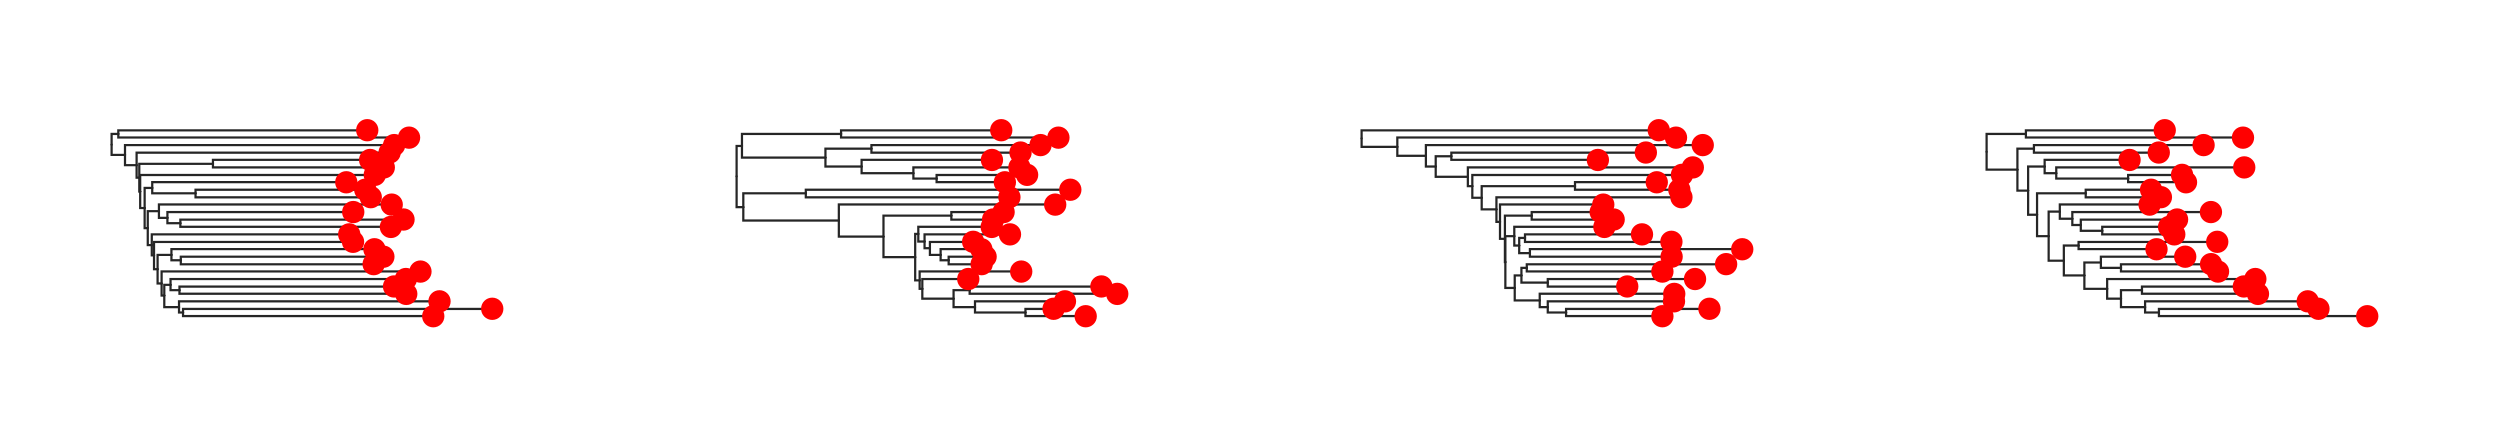 <svg class="toyplot-canvas-Canvas" xmlns:toyplot="http://www.sandia.gov/toyplot" xmlns:xlink="http://www.w3.org/1999/xlink" xmlns="http://www.w3.org/2000/svg" width="560.0px" height="100.0px" viewBox="0 0 560.0 100.0" preserveAspectRatio="xMidYMid meet" style="background-color:transparent;border-color:#292724;border-style:none;border-width:1.0;fill:rgb(16.1%,15.3%,14.1%);fill-opacity:1.0;font-family:Helvetica;font-size:12px;opacity:1.0;stroke:rgb(16.1%,15.3%,14.1%);stroke-opacity:1.0;stroke-width:1.0" id="t9d7f9aca284c4106a35a0e10c2f4cdc0"><g class="toyplot-coordinates-Cartesian" id="t92c5ce34160f4c979d61dbc5aa7a68e3"><clipPath id="td93bb966bcde436ba165b35383f563c2"><rect x="15.0" y="15.0" width="110.0" height="70.0" /></clipPath><g clip-path="url(#td93bb966bcde436ba165b35383f563c2)"><g class="toytree-mark-Toytree" id="tcc8783b60f3d4c8faa6b86ebce336d16"><g class="toytree-Edges" style="fill:none;stroke:rgb(14.9%,14.9%,14.9%);stroke-linecap:round;stroke-opacity:1;stroke-width:0.5"><path d="M 25.0 32.4 L 25.0 30.0 L 26.5 30.0" id="50,49" /><path d="M 25.0 32.4 L 25.0 34.7 L 28.0 34.7" id="50,48" /><path d="M 28.0 34.7 L 28.0 37.0 L 30.6 37.0" id="48,47" /><path d="M 30.6 37.0 L 30.6 39.8 L 31.2 39.8" id="47,46" /><path d="M 31.2 39.8 L 31.2 36.7 L 47.7 36.7" id="46,45" /><path d="M 31.2 39.8 L 31.2 42.9 L 31.4 42.9" id="46,44" /><path d="M 31.4 42.9 L 31.4 46.6 L 32.4 46.6" id="44,43" /><path d="M 32.4 46.6 L 32.4 42.1 L 34.1 42.1" id="43,42" /><path d="M 32.4 46.6 L 32.4 51.1 L 33.1 51.1" id="43,41" /><path d="M 34.1 42.1 L 34.1 43.3 L 43.8 43.3" id="42,40" /><path d="M 33.1 51.1 L 33.1 47.3 L 35.6 47.3" id="41,39" /><path d="M 33.1 51.1 L 33.1 54.9 L 34.0 54.9" id="41,38" /><path d="M 35.6 47.3 L 35.6 48.8 L 37.5 48.8" id="39,37" /><path d="M 34.0 54.9 L 34.0 57.2 L 34.5 57.2" id="38,36" /><path d="M 37.5 48.8 L 37.5 50.0 L 40.4 50.0" id="37,35" /><path d="M 34.5 57.2 L 34.5 60.3 L 35.3 60.3" id="36,34" /><path d="M 35.3 60.3 L 35.3 57.1 L 38.4 57.1" id="34,33" /><path d="M 35.3 60.3 L 35.3 63.5 L 36.2 63.5" id="34,32" /><path d="M 38.4 57.1 L 38.4 58.3 L 40.5 58.3" id="33,31" /><path d="M 36.2 63.5 L 36.2 66.2 L 36.8 66.2" id="32,30" /><path d="M 36.8 66.2 L 36.8 63.8 L 38.2 63.8" id="30,29" /><path d="M 36.8 66.2 L 36.8 68.8 L 40.1 68.8" id="30,28" /><path d="M 38.2 63.8 L 38.2 65.0 L 40.2 65.0" id="29,27" /><path d="M 40.1 68.8 L 40.1 70.0 L 41.0 70.0" id="28,26" /><path d="M 26.5 30.0 L 26.5 29.2 L 82.3 29.2" id="49,25" /><path d="M 26.5 30.0 L 26.5 30.8 L 91.6 30.8" id="49,24" /><path d="M 28.0 34.7 L 28.0 32.5 L 88.3 32.5" id="48,23" /><path d="M 30.6 37.0 L 30.6 34.2 L 87.3 34.2" id="47,22" /><path d="M 47.7 36.7 L 47.7 35.8 L 82.9 35.8" id="45,21" /><path d="M 47.7 36.7 L 47.7 37.5 L 86.0 37.5" id="45,20" /><path d="M 31.4 42.9 L 31.4 39.2 L 84.0 39.2" id="44,19" /><path d="M 34.1 42.1 L 34.1 40.8 L 77.6 40.8" id="42,18" /><path d="M 43.8 43.3 L 43.8 42.5 L 81.8 42.5" id="40,17" /><path d="M 43.8 43.3 L 43.8 44.2 L 83.0 44.2" id="40,16" /><path d="M 35.6 47.3 L 35.6 45.8 L 87.7 45.8" id="39,15" /><path d="M 37.5 48.8 L 37.5 47.5 L 79.1 47.5" id="37,14" /><path d="M 40.4 50.0 L 40.4 49.2 L 90.4 49.2" id="35,13" /><path d="M 40.4 50.0 L 40.4 50.8 L 87.6 50.8" id="35,12" /><path d="M 34.0 54.9 L 34.0 52.5 L 78.2 52.5" id="38,11" /><path d="M 34.5 57.2 L 34.5 54.2 L 79.1 54.2" id="36,10" /><path d="M 38.4 57.1 L 38.4 55.8 L 83.9 55.8" id="33,9" /><path d="M 40.5 58.3 L 40.5 57.5 L 85.9 57.5" id="31,8" /><path d="M 40.5 58.3 L 40.5 59.2 L 83.7 59.2" id="31,7" /><path d="M 36.2 63.5 L 36.2 60.8 L 94.2 60.8" id="32,6" /><path d="M 38.2 63.8 L 38.2 62.5 L 90.9 62.5" id="29,5" /><path d="M 40.2 65.0 L 40.2 64.2 L 88.3 64.2" id="27,4" /><path d="M 40.2 65.0 L 40.2 65.8 L 91.0 65.8" id="27,3" /><path d="M 40.1 68.8 L 40.1 67.5 L 98.4 67.5" id="28,2" /><path d="M 41.0 70.0 L 41.0 69.2 L 110.3 69.2" id="26,1" /><path d="M 41.0 70.0 L 41.0 70.8 L 97.0 70.8" id="26,0" /></g><g class="toytree-Nodes" style="fill:rgb(100%,0%,0%);fill-opacity:1.0;stroke:None;stroke-width:1"><g id="node-0" transform="translate(97.049,70.833)"><circle r="2.5" /></g><g id="node-1" transform="translate(110.263,69.167)"><circle r="2.5" /></g><g id="node-2" transform="translate(98.449,67.500)"><circle r="2.5" /></g><g id="node-3" transform="translate(90.999,65.833)"><circle r="2.5" /></g><g id="node-4" transform="translate(88.269,64.167)"><circle r="2.5" /></g><g id="node-5" transform="translate(90.919,62.500)"><circle r="2.5" /></g><g id="node-6" transform="translate(94.180,60.833)"><circle r="2.5" /></g><g id="node-7" transform="translate(83.700,59.167)"><circle r="2.5" /></g><g id="node-8" transform="translate(85.875,57.500)"><circle r="2.5" /></g><g id="node-9" transform="translate(83.875,55.833)"><circle r="2.5" /></g><g id="node-10" transform="translate(79.081,54.167)"><circle r="2.5" /></g><g id="node-11" transform="translate(78.226,52.500)"><circle r="2.5" /></g><g id="node-12" transform="translate(87.563,50.833)"><circle r="2.5" /></g><g id="node-13" transform="translate(90.387,49.167)"><circle r="2.5" /></g><g id="node-14" transform="translate(79.127,47.500)"><circle r="2.5" /></g><g id="node-15" transform="translate(87.743,45.833)"><circle r="2.5" /></g><g id="node-16" transform="translate(83.048,44.167)"><circle r="2.5" /></g><g id="node-17" transform="translate(81.823,42.500)"><circle r="2.5" /></g><g id="node-18" transform="translate(77.572,40.833)"><circle r="2.5" /></g><g id="node-19" transform="translate(83.951,39.167)"><circle r="2.5" /></g><g id="node-20" transform="translate(85.969,37.500)"><circle r="2.5" /></g><g id="node-21" transform="translate(82.909,35.833)"><circle r="2.5" /></g><g id="node-22" transform="translate(87.275,34.167)"><circle r="2.5" /></g><g id="node-23" transform="translate(88.291,32.500)"><circle r="2.5" /></g><g id="node-24" transform="translate(91.627,30.833)"><circle r="2.5" /></g><g id="node-25" transform="translate(82.264,29.167)"><circle r="2.5" /></g><g id="node-26" transform="translate(40.951,70.000)"><circle r="0.0" /></g><g id="node-27" transform="translate(40.198,65.000)"><circle r="0.0" /></g><g id="node-28" transform="translate(40.082,68.750)"><circle r="0.0" /></g><g id="node-29" transform="translate(38.174,63.750)"><circle r="0.0" /></g><g id="node-30" transform="translate(36.757,66.250)"><circle r="0.0" /></g><g id="node-31" transform="translate(40.469,58.333)"><circle r="0.0" /></g><g id="node-32" transform="translate(36.245,63.542)"><circle r="0.0" /></g><g id="node-33" transform="translate(38.408,57.083)"><circle r="0.0" /></g><g id="node-34" transform="translate(35.296,60.312)"><circle r="0.0" /></g><g id="node-35" transform="translate(40.407,50.000)"><circle r="0.0" /></g><g id="node-36" transform="translate(34.519,57.240)"><circle r="0.0" /></g><g id="node-37" transform="translate(37.456,48.750)"><circle r="0.0" /></g><g id="node-38" transform="translate(33.954,54.870)"><circle r="0.0" /></g><g id="node-39" transform="translate(35.572,47.292)"><circle r="0.0" /></g><g id="node-40" transform="translate(43.754,43.333)"><circle r="0.0" /></g><g id="node-41" transform="translate(33.080,51.081)"><circle r="0.0" /></g><g id="node-42" transform="translate(34.081,42.083)"><circle r="0.0" /></g><g id="node-43" transform="translate(32.360,46.582)"><circle r="0.0" /></g><g id="node-44" transform="translate(31.402,42.874)"><circle r="0.0" /></g><g id="node-45" transform="translate(47.666,36.667)"><circle r="0.0" /></g><g id="node-46" transform="translate(31.153,39.771)"><circle r="0.0" /></g><g id="node-47" transform="translate(30.575,36.969)"><circle r="0.0" /></g><g id="node-48" transform="translate(28.039,34.734)"><circle r="0.0" /></g><g id="node-49" transform="translate(26.452,30.000)"><circle r="0.0" /></g><g id="node-50" transform="translate(25.000,32.367)"><circle r="0.0" /></g></g></g></g></g><g class="toyplot-coordinates-Cartesian" id="te403700b42bd42b2b2bf0631a4270929"><clipPath id="t4cff459cc0a745eaba7a0c3544cf03a1"><rect x="155.0" y="15.0" width="110.0" height="70.0" /></clipPath><g clip-path="url(#t4cff459cc0a745eaba7a0c3544cf03a1)"><g class="toytree-mark-Toytree" id="t8fea09f89ad64015afbc00fbd5e4947b"><g class="toytree-Edges" style="fill:none;stroke:rgb(14.9%,14.9%,14.9%);stroke-linecap:round;stroke-opacity:1;stroke-width:0.5"><path d="M 165.0 39.5 L 165.0 32.7 L 166.2 32.7" id="50,49" /><path d="M 165.0 39.5 L 165.0 46.4 L 166.5 46.4" id="50,48" /><path d="M 166.2 32.7 L 166.2 30.0 L 188.4 30.0" id="49,47" /><path d="M 166.2 32.7 L 166.2 35.3 L 184.9 35.3" id="49,46" /><path d="M 166.5 46.4 L 166.5 43.3 L 180.5 43.3" id="48,45" /><path d="M 166.5 46.4 L 166.5 49.4 L 187.9 49.4" id="48,44" /><path d="M 184.9 35.3 L 184.9 33.3 L 195.2 33.3" id="46,43" /><path d="M 184.9 35.3 L 184.9 37.3 L 193.0 37.3" id="46,42" /><path d="M 187.9 49.4 L 187.9 53.0 L 197.9 53.0" id="44,41" /><path d="M 193.0 37.3 L 193.0 38.8 L 204.6 38.8" id="42,40" /><path d="M 197.9 53.0 L 197.9 48.3 L 213.1 48.3" id="41,39" /><path d="M 197.9 53.0 L 197.9 57.6 L 205.0 57.6" id="41,38" /><path d="M 204.6 38.8 L 204.6 40.0 L 209.8 40.0" id="40,37" /><path d="M 205.0 57.6 L 205.0 52.4 L 205.7 52.4" id="38,36" /><path d="M 205.0 57.6 L 205.0 62.8 L 206.0 62.8" id="38,35" /><path d="M 205.7 52.4 L 205.7 54.1 L 207.1 54.1" id="36,34" /><path d="M 206.0 62.8 L 206.0 64.7 L 206.6 64.7" id="35,33" /><path d="M 207.1 54.1 L 207.1 55.6 L 208.3 55.6" id="34,32" /><path d="M 206.6 64.7 L 206.6 66.9 L 213.6 66.9" id="33,31" /><path d="M 208.3 55.6 L 208.3 57.1 L 210.7 57.1" id="32,30" /><path d="M 213.6 66.9 L 213.6 65.0 L 217.2 65.0" id="31,29" /><path d="M 213.6 66.9 L 213.6 68.8 L 218.4 68.8" id="31,28" /><path d="M 210.7 57.1 L 210.7 58.3 L 212.5 58.3" id="30,27" /><path d="M 218.4 68.8 L 218.4 70.0 L 229.7 70.0" id="28,26" /><path d="M 188.4 30.0 L 188.4 29.2 L 224.3 29.2" id="47,25" /><path d="M 188.4 30.0 L 188.4 30.8 L 237.1 30.8" id="47,24" /><path d="M 195.2 33.3 L 195.2 32.5 L 233.1 32.5" id="43,23" /><path d="M 195.2 33.3 L 195.2 34.2 L 228.6 34.2" id="43,22" /><path d="M 193.0 37.3 L 193.0 35.8 L 222.2 35.8" id="42,21" /><path d="M 204.6 38.8 L 204.6 37.5 L 228.4 37.5" id="40,20" /><path d="M 209.8 40.0 L 209.8 39.2 L 230.1 39.2" id="37,19" /><path d="M 209.8 40.0 L 209.8 40.8 L 225.1 40.8" id="37,18" /><path d="M 180.5 43.3 L 180.5 42.5 L 239.7 42.5" id="45,17" /><path d="M 180.5 43.3 L 180.5 44.2 L 226.1 44.2" id="45,16" /><path d="M 187.9 49.4 L 187.9 45.8 L 236.4 45.8" id="44,15" /><path d="M 213.1 48.3 L 213.1 47.5 L 224.8 47.5" id="39,14" /><path d="M 213.1 48.3 L 213.1 49.2 L 222.5 49.2" id="39,13" /><path d="M 205.7 52.4 L 205.7 50.8 L 222.1 50.8" id="36,12" /><path d="M 207.1 54.1 L 207.1 52.5 L 226.2 52.5" id="34,11" /><path d="M 208.3 55.6 L 208.3 54.2 L 218.0 54.2" id="32,10" /><path d="M 210.7 57.1 L 210.7 55.8 L 219.8 55.8" id="30,9" /><path d="M 212.5 58.3 L 212.5 57.5 L 220.8 57.5" id="27,8" /><path d="M 212.5 58.3 L 212.5 59.2 L 219.9 59.2" id="27,7" /><path d="M 206.0 62.8 L 206.0 60.8 L 228.8 60.8" id="35,6" /><path d="M 206.6 64.7 L 206.6 62.5 L 216.9 62.5" id="33,5" /><path d="M 217.2 65.0 L 217.2 64.2 L 246.7 64.2" id="29,4" /><path d="M 217.2 65.0 L 217.2 65.8 L 250.3 65.8" id="29,3" /><path d="M 218.4 68.8 L 218.4 67.5 L 238.5 67.5" id="28,2" /><path d="M 229.7 70.0 L 229.7 69.2 L 236.0 69.2" id="26,1" /><path d="M 229.7 70.0 L 229.7 70.8 L 243.2 70.8" id="26,0" /></g><g class="toytree-Nodes" style="fill:rgb(100%,0%,0%);fill-opacity:1.0;stroke:None;stroke-width:1"><g id="node-0" transform="translate(243.194,70.833)"><circle r="2.5" /></g><g id="node-1" transform="translate(236.002,69.167)"><circle r="2.5" /></g><g id="node-2" transform="translate(238.549,67.500)"><circle r="2.5" /></g><g id="node-3" transform="translate(250.263,65.833)"><circle r="2.5" /></g><g id="node-4" transform="translate(246.713,64.167)"><circle r="2.5" /></g><g id="node-5" transform="translate(216.892,62.500)"><circle r="2.5" /></g><g id="node-6" transform="translate(228.753,60.833)"><circle r="2.5" /></g><g id="node-7" transform="translate(219.888,59.167)"><circle r="2.5" /></g><g id="node-8" transform="translate(220.774,57.500)"><circle r="2.5" /></g><g id="node-9" transform="translate(219.824,55.833)"><circle r="2.5" /></g><g id="node-10" transform="translate(217.990,54.167)"><circle r="2.5" /></g><g id="node-11" transform="translate(226.236,52.500)"><circle r="2.5" /></g><g id="node-12" transform="translate(222.145,50.833)"><circle r="2.5" /></g><g id="node-13" transform="translate(222.455,49.167)"><circle r="2.5" /></g><g id="node-14" transform="translate(224.805,47.500)"><circle r="2.5" /></g><g id="node-15" transform="translate(236.365,45.833)"><circle r="2.5" /></g><g id="node-16" transform="translate(226.108,44.167)"><circle r="2.5" /></g><g id="node-17" transform="translate(239.749,42.500)"><circle r="2.5" /></g><g id="node-18" transform="translate(225.088,40.833)"><circle r="2.5" /></g><g id="node-19" transform="translate(230.071,39.167)"><circle r="2.5" /></g><g id="node-20" transform="translate(228.355,37.500)"><circle r="2.5" /></g><g id="node-21" transform="translate(222.197,35.833)"><circle r="2.5" /></g><g id="node-22" transform="translate(228.597,34.167)"><circle r="2.5" /></g><g id="node-23" transform="translate(233.078,32.500)"><circle r="2.5" /></g><g id="node-24" transform="translate(237.083,30.833)"><circle r="2.5" /></g><g id="node-25" transform="translate(224.278,29.167)"><circle r="2.5" /></g><g id="node-26" transform="translate(229.718,70.000)"><circle r="0.0" /></g><g id="node-27" transform="translate(212.527,58.333)"><circle r="0.0" /></g><g id="node-28" transform="translate(218.435,68.750)"><circle r="0.0" /></g><g id="node-29" transform="translate(217.171,65.000)"><circle r="0.0" /></g><g id="node-30" transform="translate(210.734,57.083)"><circle r="0.0" /></g><g id="node-31" transform="translate(213.561,66.875)"><circle r="0.0" /></g><g id="node-32" transform="translate(208.292,55.625)"><circle r="0.0" /></g><g id="node-33" transform="translate(206.567,64.688)"><circle r="0.0" /></g><g id="node-34" transform="translate(207.065,54.062)"><circle r="0.0" /></g><g id="node-35" transform="translate(205.951,62.760)"><circle r="0.0" /></g><g id="node-36" transform="translate(205.748,52.448)"><circle r="0.0" /></g><g id="node-37" transform="translate(209.782,40.000)"><circle r="0.0" /></g><g id="node-38" transform="translate(205.018,57.604)"><circle r="0.0" /></g><g id="node-39" transform="translate(213.146,48.333)"><circle r="0.0" /></g><g id="node-40" transform="translate(204.648,38.750)"><circle r="0.0" /></g><g id="node-41" transform="translate(197.876,52.969)"><circle r="0.0" /></g><g id="node-42" transform="translate(193.004,37.292)"><circle r="0.0" /></g><g id="node-43" transform="translate(195.196,33.333)"><circle r="0.0" /></g><g id="node-44" transform="translate(187.864,49.401)"><circle r="0.0" /></g><g id="node-45" transform="translate(180.528,43.333)"><circle r="0.0" /></g><g id="node-46" transform="translate(184.899,35.312)"><circle r="0.0" /></g><g id="node-47" transform="translate(188.376,30.000)"><circle r="0.0" /></g><g id="node-48" transform="translate(166.506,46.367)"><circle r="0.0" /></g><g id="node-49" transform="translate(166.241,32.656)"><circle r="0.0" /></g><g id="node-50" transform="translate(165.000,39.512)"><circle r="0.0" /></g></g></g></g></g><g class="toyplot-coordinates-Cartesian" id="tab639c662d2842619d8883efd52e9459"><clipPath id="t4565d35a51ed4c73a2d8f841bea9b39d"><rect x="295.0" y="15.0" width="110.0" height="70.0" /></clipPath><g clip-path="url(#t4565d35a51ed4c73a2d8f841bea9b39d)"><g class="toytree-mark-Toytree" id="t6a5b0bf7afbf49658a74516e1515c7b7"><g class="toytree-Edges" style="fill:none;stroke:rgb(14.9%,14.9%,14.9%);stroke-linecap:round;stroke-opacity:1;stroke-width:0.5"><path d="M 305.0 31.0 L 305.0 32.9 L 313.0 32.9" id="50,49" /><path d="M 313.0 32.9 L 313.0 34.9 L 319.4 34.9" id="49,48" /><path d="M 319.4 34.9 L 319.4 37.3 L 321.6 37.3" id="48,47" /><path d="M 321.6 37.3 L 321.6 35.0 L 325.1 35.0" id="47,46" /><path d="M 321.6 37.3 L 321.6 39.6 L 328.8 39.6" id="47,45" /><path d="M 328.8 39.6 L 328.8 41.7 L 329.8 41.7" id="45,44" /><path d="M 329.8 41.7 L 329.8 44.3 L 331.9 44.3" id="44,43" /><path d="M 331.9 44.3 L 331.9 41.7 L 352.8 41.7" id="43,42" /><path d="M 331.9 44.3 L 331.9 46.9 L 335.2 46.9" id="43,41" /><path d="M 335.2 46.9 L 335.2 49.7 L 336.0 49.7" id="41,40" /><path d="M 336.0 49.7 L 336.0 53.5 L 337.1 53.5" id="40,39" /><path d="M 337.1 53.5 L 337.1 48.3 L 343.1 48.3" id="39,38" /><path d="M 337.1 53.5 L 337.1 58.7 L 337.2 58.7" id="39,37" /><path d="M 337.2 58.7 L 337.2 52.9 L 339.2 52.9" id="37,36" /><path d="M 337.2 58.7 L 337.2 64.5 L 339.3 64.5" id="37,35" /><path d="M 339.2 52.9 L 339.2 55.0 L 340.3 55.0" id="36,34" /><path d="M 339.3 64.5 L 339.3 61.7 L 340.8 61.7" id="35,33" /><path d="M 339.3 64.5 L 339.3 67.3 L 344.9 67.3" id="35,32" /><path d="M 340.3 55.0 L 340.3 53.3 L 341.6 53.3" id="34,31" /><path d="M 340.3 55.0 L 340.3 56.7 L 342.7 56.7" id="34,30" /><path d="M 340.8 61.7 L 340.8 60.0 L 342.0 60.0" id="33,29" /><path d="M 340.8 61.7 L 340.8 63.3 L 346.7 63.3" id="33,28" /><path d="M 344.9 67.3 L 344.9 68.8 L 346.7 68.8" id="32,27" /><path d="M 346.7 68.8 L 346.7 70.0 L 350.8 70.0" id="27,26" /><path d="M 305.0 31.0 L 305.0 29.2 L 371.6 29.2" id="50,25" /><path d="M 313.0 32.9 L 313.0 30.8 L 375.4 30.8" id="49,24" /><path d="M 319.4 34.9 L 319.4 32.5 L 381.4 32.5" id="48,23" /><path d="M 325.1 35.0 L 325.1 34.2 L 368.7 34.2" id="46,22" /><path d="M 325.1 35.0 L 325.1 35.8 L 357.9 35.8" id="46,21" /><path d="M 328.8 39.6 L 328.8 37.5 L 379.2 37.5" id="45,20" /><path d="M 329.8 41.7 L 329.8 39.2 L 376.8 39.2" id="44,19" /><path d="M 352.8 41.7 L 352.8 40.8 L 371.1 40.8" id="42,18" /><path d="M 352.8 41.7 L 352.8 42.5 L 376.2 42.5" id="42,17" /><path d="M 335.2 46.9 L 335.2 44.2 L 376.6 44.2" id="41,16" /><path d="M 336.0 49.7 L 336.0 45.8 L 359.1 45.8" id="40,15" /><path d="M 343.1 48.3 L 343.1 47.5 L 358.6 47.5" id="38,14" /><path d="M 343.1 48.3 L 343.1 49.2 L 361.5 49.2" id="38,13" /><path d="M 339.2 52.9 L 339.2 50.8 L 359.4 50.8" id="36,12" /><path d="M 341.6 53.3 L 341.6 52.5 L 367.8 52.5" id="31,11" /><path d="M 341.6 53.3 L 341.6 54.2 L 374.4 54.2" id="31,10" /><path d="M 342.7 56.7 L 342.7 55.8 L 390.3 55.8" id="30,9" /><path d="M 342.7 56.7 L 342.7 57.5 L 374.4 57.5" id="30,8" /><path d="M 342.0 60.0 L 342.0 59.2 L 386.7 59.2" id="29,7" /><path d="M 342.0 60.0 L 342.0 60.8 L 372.4 60.8" id="29,6" /><path d="M 346.7 63.3 L 346.7 62.5 L 379.7 62.5" id="28,5" /><path d="M 346.7 63.3 L 346.7 64.2 L 364.5 64.2" id="28,4" /><path d="M 344.9 67.3 L 344.9 65.8 L 375.0 65.8" id="32,3" /><path d="M 346.7 68.8 L 346.7 67.5 L 375.0 67.5" id="27,2" /><path d="M 350.8 70.0 L 350.8 69.2 L 382.9 69.2" id="26,1" /><path d="M 350.8 70.0 L 350.8 70.8 L 372.4 70.8" id="26,0" /></g><g class="toytree-Nodes" style="fill:rgb(100%,0%,0%);fill-opacity:1.0;stroke:None;stroke-width:1"><g id="node-0" transform="translate(372.375,70.833)"><circle r="2.5" /></g><g id="node-1" transform="translate(382.912,69.167)"><circle r="2.5" /></g><g id="node-2" transform="translate(374.972,67.500)"><circle r="2.5" /></g><g id="node-3" transform="translate(375.030,65.833)"><circle r="2.5" /></g><g id="node-4" transform="translate(364.502,64.167)"><circle r="2.5" /></g><g id="node-5" transform="translate(379.688,62.500)"><circle r="2.5" /></g><g id="node-6" transform="translate(372.375,60.833)"><circle r="2.5" /></g><g id="node-7" transform="translate(386.650,59.167)"><circle r="2.5" /></g><g id="node-8" transform="translate(374.441,57.500)"><circle r="2.5" /></g><g id="node-9" transform="translate(390.263,55.833)"><circle r="2.5" /></g><g id="node-10" transform="translate(374.395,54.167)"><circle r="2.5" /></g><g id="node-11" transform="translate(367.805,52.500)"><circle r="2.5" /></g><g id="node-12" transform="translate(359.384,50.833)"><circle r="2.5" /></g><g id="node-13" transform="translate(361.458,49.167)"><circle r="2.5" /></g><g id="node-14" transform="translate(358.556,47.500)"><circle r="2.5" /></g><g id="node-15" transform="translate(359.133,45.833)"><circle r="2.5" /></g><g id="node-16" transform="translate(376.640,44.167)"><circle r="2.5" /></g><g id="node-17" transform="translate(376.168,42.500)"><circle r="2.5" /></g><g id="node-18" transform="translate(371.117,40.833)"><circle r="2.5" /></g><g id="node-19" transform="translate(376.757,39.167)"><circle r="2.5" /></g><g id="node-20" transform="translate(379.191,37.500)"><circle r="2.5" /></g><g id="node-21" transform="translate(357.924,35.833)"><circle r="2.5" /></g><g id="node-22" transform="translate(368.670,34.167)"><circle r="2.5" /></g><g id="node-23" transform="translate(381.415,32.500)"><circle r="2.5" /></g><g id="node-24" transform="translate(375.423,30.833)"><circle r="2.5" /></g><g id="node-25" transform="translate(371.559,29.167)"><circle r="2.5" /></g><g id="node-26" transform="translate(350.799,70.000)"><circle r="0.0" /></g><g id="node-27" transform="translate(346.672,68.750)"><circle r="0.0" /></g><g id="node-28" transform="translate(346.693,63.333)"><circle r="0.0" /></g><g id="node-29" transform="translate(342.048,60.000)"><circle r="0.0" /></g><g id="node-30" transform="translate(342.712,56.667)"><circle r="0.0" /></g><g id="node-31" transform="translate(341.642,53.333)"><circle r="0.0" /></g><g id="node-32" transform="translate(344.903,67.292)"><circle r="0.0" /></g><g id="node-33" transform="translate(340.764,61.667)"><circle r="0.0" /></g><g id="node-34" transform="translate(340.270,55.000)"><circle r="0.0" /></g><g id="node-35" transform="translate(339.254,64.479)"><circle r="0.0" /></g><g id="node-36" transform="translate(339.187,52.917)"><circle r="0.0" /></g><g id="node-37" transform="translate(337.226,58.698)"><circle r="0.0" /></g><g id="node-38" transform="translate(343.051,48.333)"><circle r="0.0" /></g><g id="node-39" transform="translate(337.059,53.516)"><circle r="0.0" /></g><g id="node-40" transform="translate(335.959,49.674)"><circle r="0.0" /></g><g id="node-41" transform="translate(335.190,46.921)"><circle r="0.0" /></g><g id="node-42" transform="translate(352.798,41.667)"><circle r="0.0" /></g><g id="node-43" transform="translate(331.887,44.294)"><circle r="0.0" /></g><g id="node-44" transform="translate(329.792,41.730)"><circle r="0.0" /></g><g id="node-45" transform="translate(328.834,39.615)"><circle r="0.0" /></g><g id="node-46" transform="translate(325.079,35.000)"><circle r="0.0" /></g><g id="node-47" transform="translate(321.563,37.308)"><circle r="0.0" /></g><g id="node-48" transform="translate(319.414,34.904)"><circle r="0.0" /></g><g id="node-49" transform="translate(313.008,32.869)"><circle r="0.0" /></g><g id="node-50" transform="translate(305.000,31.018)"><circle r="0.0" /></g></g></g></g></g><g class="toyplot-coordinates-Cartesian" id="tb682ec9e94de49e99459db87c1d38efa"><clipPath id="td3cb5fcd79504765a13221bf7a2d6f07"><rect x="435.0" y="15.0" width="110.0" height="70.0" /></clipPath><g clip-path="url(#td3cb5fcd79504765a13221bf7a2d6f07)"><g class="toytree-mark-Toytree" id="t42e81aa8ffb04a91adb5228b8e084aa0"><g class="toytree-Edges" style="fill:none;stroke:rgb(14.9%,14.9%,14.9%);stroke-linecap:round;stroke-opacity:1;stroke-width:0.5"><path d="M 445.0 34.0 L 445.0 30.0 L 453.8 30.0" id="50,49" /><path d="M 445.0 34.0 L 445.0 38.0 L 451.9 38.0" id="50,48" /><path d="M 451.9 38.0 L 451.9 33.3 L 455.6 33.3" id="48,47" /><path d="M 451.9 38.0 L 451.9 42.7 L 454.3 42.7" id="48,46" /><path d="M 454.3 42.7 L 454.3 37.3 L 458.0 37.3" id="46,45" /><path d="M 454.3 42.7 L 454.3 48.1 L 456.3 48.1" id="46,44" /><path d="M 458.0 37.3 L 458.0 38.8 L 460.6 38.8" id="45,43" /><path d="M 456.3 48.1 L 456.3 43.3 L 467.2 43.3" id="44,42" /><path d="M 456.3 48.1 L 456.3 52.9 L 458.9 52.9" id="44,41" /><path d="M 460.6 38.8 L 460.6 40.0 L 476.7 40.0" id="43,40" /><path d="M 458.9 52.9 L 458.9 47.4 L 461.4 47.4" id="41,39" /><path d="M 458.9 52.9 L 458.9 58.4 L 462.3 58.4" id="41,38" /><path d="M 461.4 47.4 L 461.4 49.0 L 464.2 49.0" id="39,37" /><path d="M 462.3 58.4 L 462.3 55.0 L 465.6 55.0" id="38,36" /><path d="M 462.3 58.4 L 462.3 61.7 L 466.9 61.7" id="38,35" /><path d="M 464.2 49.0 L 464.2 50.4 L 466.1 50.4" id="37,34" /><path d="M 466.9 61.7 L 466.9 58.8 L 470.6 58.8" id="35,33" /><path d="M 466.9 61.7 L 466.9 64.7 L 472.0 64.7" id="35,32" /><path d="M 466.1 50.4 L 466.1 51.7 L 470.9 51.7" id="34,31" /><path d="M 470.6 58.8 L 470.6 60.0 L 475.1 60.0" id="33,30" /><path d="M 472.0 64.7 L 472.0 66.9 L 475.1 66.9" id="32,29" /><path d="M 475.1 66.9 L 475.1 65.0 L 479.8 65.0" id="29,28" /><path d="M 475.1 66.9 L 475.1 68.8 L 480.5 68.8" id="29,27" /><path d="M 480.5 68.8 L 480.5 70.0 L 483.6 70.0" id="27,26" /><path d="M 453.8 30.0 L 453.8 29.2 L 484.9 29.2" id="49,25" /><path d="M 453.8 30.0 L 453.8 30.8 L 502.4 30.8" id="49,24" /><path d="M 455.6 33.3 L 455.6 32.5 L 493.6 32.5" id="47,23" /><path d="M 455.6 33.3 L 455.6 34.2 L 483.6 34.2" id="47,22" /><path d="M 458.0 37.3 L 458.0 35.8 L 477.0 35.8" id="45,21" /><path d="M 460.6 38.8 L 460.6 37.5 L 502.7 37.5" id="43,20" /><path d="M 476.7 40.0 L 476.7 39.2 L 488.8 39.2" id="40,19" /><path d="M 476.7 40.0 L 476.7 40.8 L 489.7 40.8" id="40,18" /><path d="M 467.2 43.3 L 467.2 42.5 L 481.8 42.5" id="42,17" /><path d="M 467.2 43.3 L 467.2 44.2 L 484.0 44.2" id="42,16" /><path d="M 461.4 47.4 L 461.4 45.8 L 481.5 45.8" id="39,15" /><path d="M 464.2 49.0 L 464.2 47.5 L 495.2 47.5" id="37,14" /><path d="M 466.1 50.4 L 466.1 49.2 L 487.7 49.2" id="34,13" /><path d="M 470.9 51.7 L 470.9 50.8 L 485.9 50.8" id="31,12" /><path d="M 470.9 51.7 L 470.9 52.5 L 487.0 52.5" id="31,11" /><path d="M 465.6 55.0 L 465.6 54.2 L 496.7 54.2" id="36,10" /><path d="M 465.6 55.0 L 465.6 55.8 L 483.1 55.8" id="36,9" /><path d="M 470.6 58.8 L 470.6 57.5 L 489.5 57.5" id="33,8" /><path d="M 475.1 60.0 L 475.1 59.2 L 495.3 59.2" id="30,7" /><path d="M 475.1 60.0 L 475.1 60.8 L 496.8 60.8" id="30,6" /><path d="M 472.0 64.7 L 472.0 62.5 L 505.2 62.5" id="32,5" /><path d="M 479.8 65.0 L 479.8 64.2 L 502.6 64.2" id="28,4" /><path d="M 479.8 65.0 L 479.8 65.8 L 505.8 65.8" id="28,3" /><path d="M 480.5 68.8 L 480.5 67.5 L 516.9 67.5" id="27,2" /><path d="M 483.6 70.0 L 483.6 69.2 L 519.3 69.2" id="26,1" /><path d="M 483.6 70.0 L 483.6 70.8 L 530.3 70.8" id="26,0" /></g><g class="toytree-Nodes" style="fill:rgb(100%,0%,0%);fill-opacity:1.0;stroke:None;stroke-width:1"><g id="node-0" transform="translate(530.263,70.833)"><circle r="2.5" /></g><g id="node-1" transform="translate(519.333,69.167)"><circle r="2.5" /></g><g id="node-2" transform="translate(516.932,67.500)"><circle r="2.5" /></g><g id="node-3" transform="translate(505.785,65.833)"><circle r="2.5" /></g><g id="node-4" transform="translate(502.623,64.167)"><circle r="2.5" /></g><g id="node-5" transform="translate(505.195,62.500)"><circle r="2.5" /></g><g id="node-6" transform="translate(496.837,60.833)"><circle r="2.5" /></g><g id="node-7" transform="translate(495.281,59.167)"><circle r="2.5" /></g><g id="node-8" transform="translate(489.488,57.500)"><circle r="2.5" /></g><g id="node-9" transform="translate(483.057,55.833)"><circle r="2.5" /></g><g id="node-10" transform="translate(496.662,54.167)"><circle r="2.5" /></g><g id="node-11" transform="translate(487.037,52.500)"><circle r="2.5" /></g><g id="node-12" transform="translate(485.877,50.833)"><circle r="2.5" /></g><g id="node-13" transform="translate(487.663,49.167)"><circle r="2.5" /></g><g id="node-14" transform="translate(495.249,47.500)"><circle r="2.5" /></g><g id="node-15" transform="translate(481.508,45.833)"><circle r="2.5" /></g><g id="node-16" transform="translate(484.042,44.167)"><circle r="2.5" /></g><g id="node-17" transform="translate(481.842,42.500)"><circle r="2.5" /></g><g id="node-18" transform="translate(489.666,40.833)"><circle r="2.5" /></g><g id="node-19" transform="translate(488.782,39.167)"><circle r="2.5" /></g><g id="node-20" transform="translate(502.711,37.500)"><circle r="2.5" /></g><g id="node-21" transform="translate(477.019,35.833)"><circle r="2.5" /></g><g id="node-22" transform="translate(483.563,34.167)"><circle r="2.5" /></g><g id="node-23" transform="translate(493.604,32.500)"><circle r="2.5" /></g><g id="node-24" transform="translate(502.429,30.833)"><circle r="2.5" /></g><g id="node-25" transform="translate(484.902,29.167)"><circle r="2.5" /></g><g id="node-26" transform="translate(483.575,70.000)"><circle r="0.0" /></g><g id="node-27" transform="translate(480.516,68.750)"><circle r="0.0" /></g><g id="node-28" transform="translate(479.760,65.000)"><circle r="0.0" /></g><g id="node-29" transform="translate(475.111,66.875)"><circle r="0.0" /></g><g id="node-30" transform="translate(475.053,60.000)"><circle r="0.0" /></g><g id="node-31" transform="translate(470.862,51.667)"><circle r="0.0" /></g><g id="node-32" transform="translate(472.006,64.688)"><circle r="0.0" /></g><g id="node-33" transform="translate(470.583,58.750)"><circle r="0.0" /></g><g id="node-34" transform="translate(466.122,50.417)"><circle r="0.0" /></g><g id="node-35" transform="translate(466.871,61.719)"><circle r="0.0" /></g><g id="node-36" transform="translate(465.619,55.000)"><circle r="0.0" /></g><g id="node-37" transform="translate(464.180,48.958)"><circle r="0.0" /></g><g id="node-38" transform="translate(462.280,58.359)"><circle r="0.0" /></g><g id="node-39" transform="translate(461.439,47.396)"><circle r="0.0" /></g><g id="node-40" transform="translate(476.661,40.000)"><circle r="0.0" /></g><g id="node-41" transform="translate(458.938,52.878)"><circle r="0.0" /></g><g id="node-42" transform="translate(467.231,43.333)"><circle r="0.0" /></g><g id="node-43" transform="translate(460.587,38.750)"><circle r="0.0" /></g><g id="node-44" transform="translate(456.262,48.105)"><circle r="0.0" /></g><g id="node-45" transform="translate(458.020,37.292)"><circle r="0.0" /></g><g id="node-46" transform="translate(454.265,42.699)"><circle r="0.0" /></g><g id="node-47" transform="translate(455.550,33.333)"><circle r="0.0" /></g><g id="node-48" transform="translate(451.918,38.016)"><circle r="0.0" /></g><g id="node-49" transform="translate(453.808,30.000)"><circle r="0.0" /></g><g id="node-50" transform="translate(445.000,34.008)"><circle r="0.0" /></g></g></g></g></g></svg>